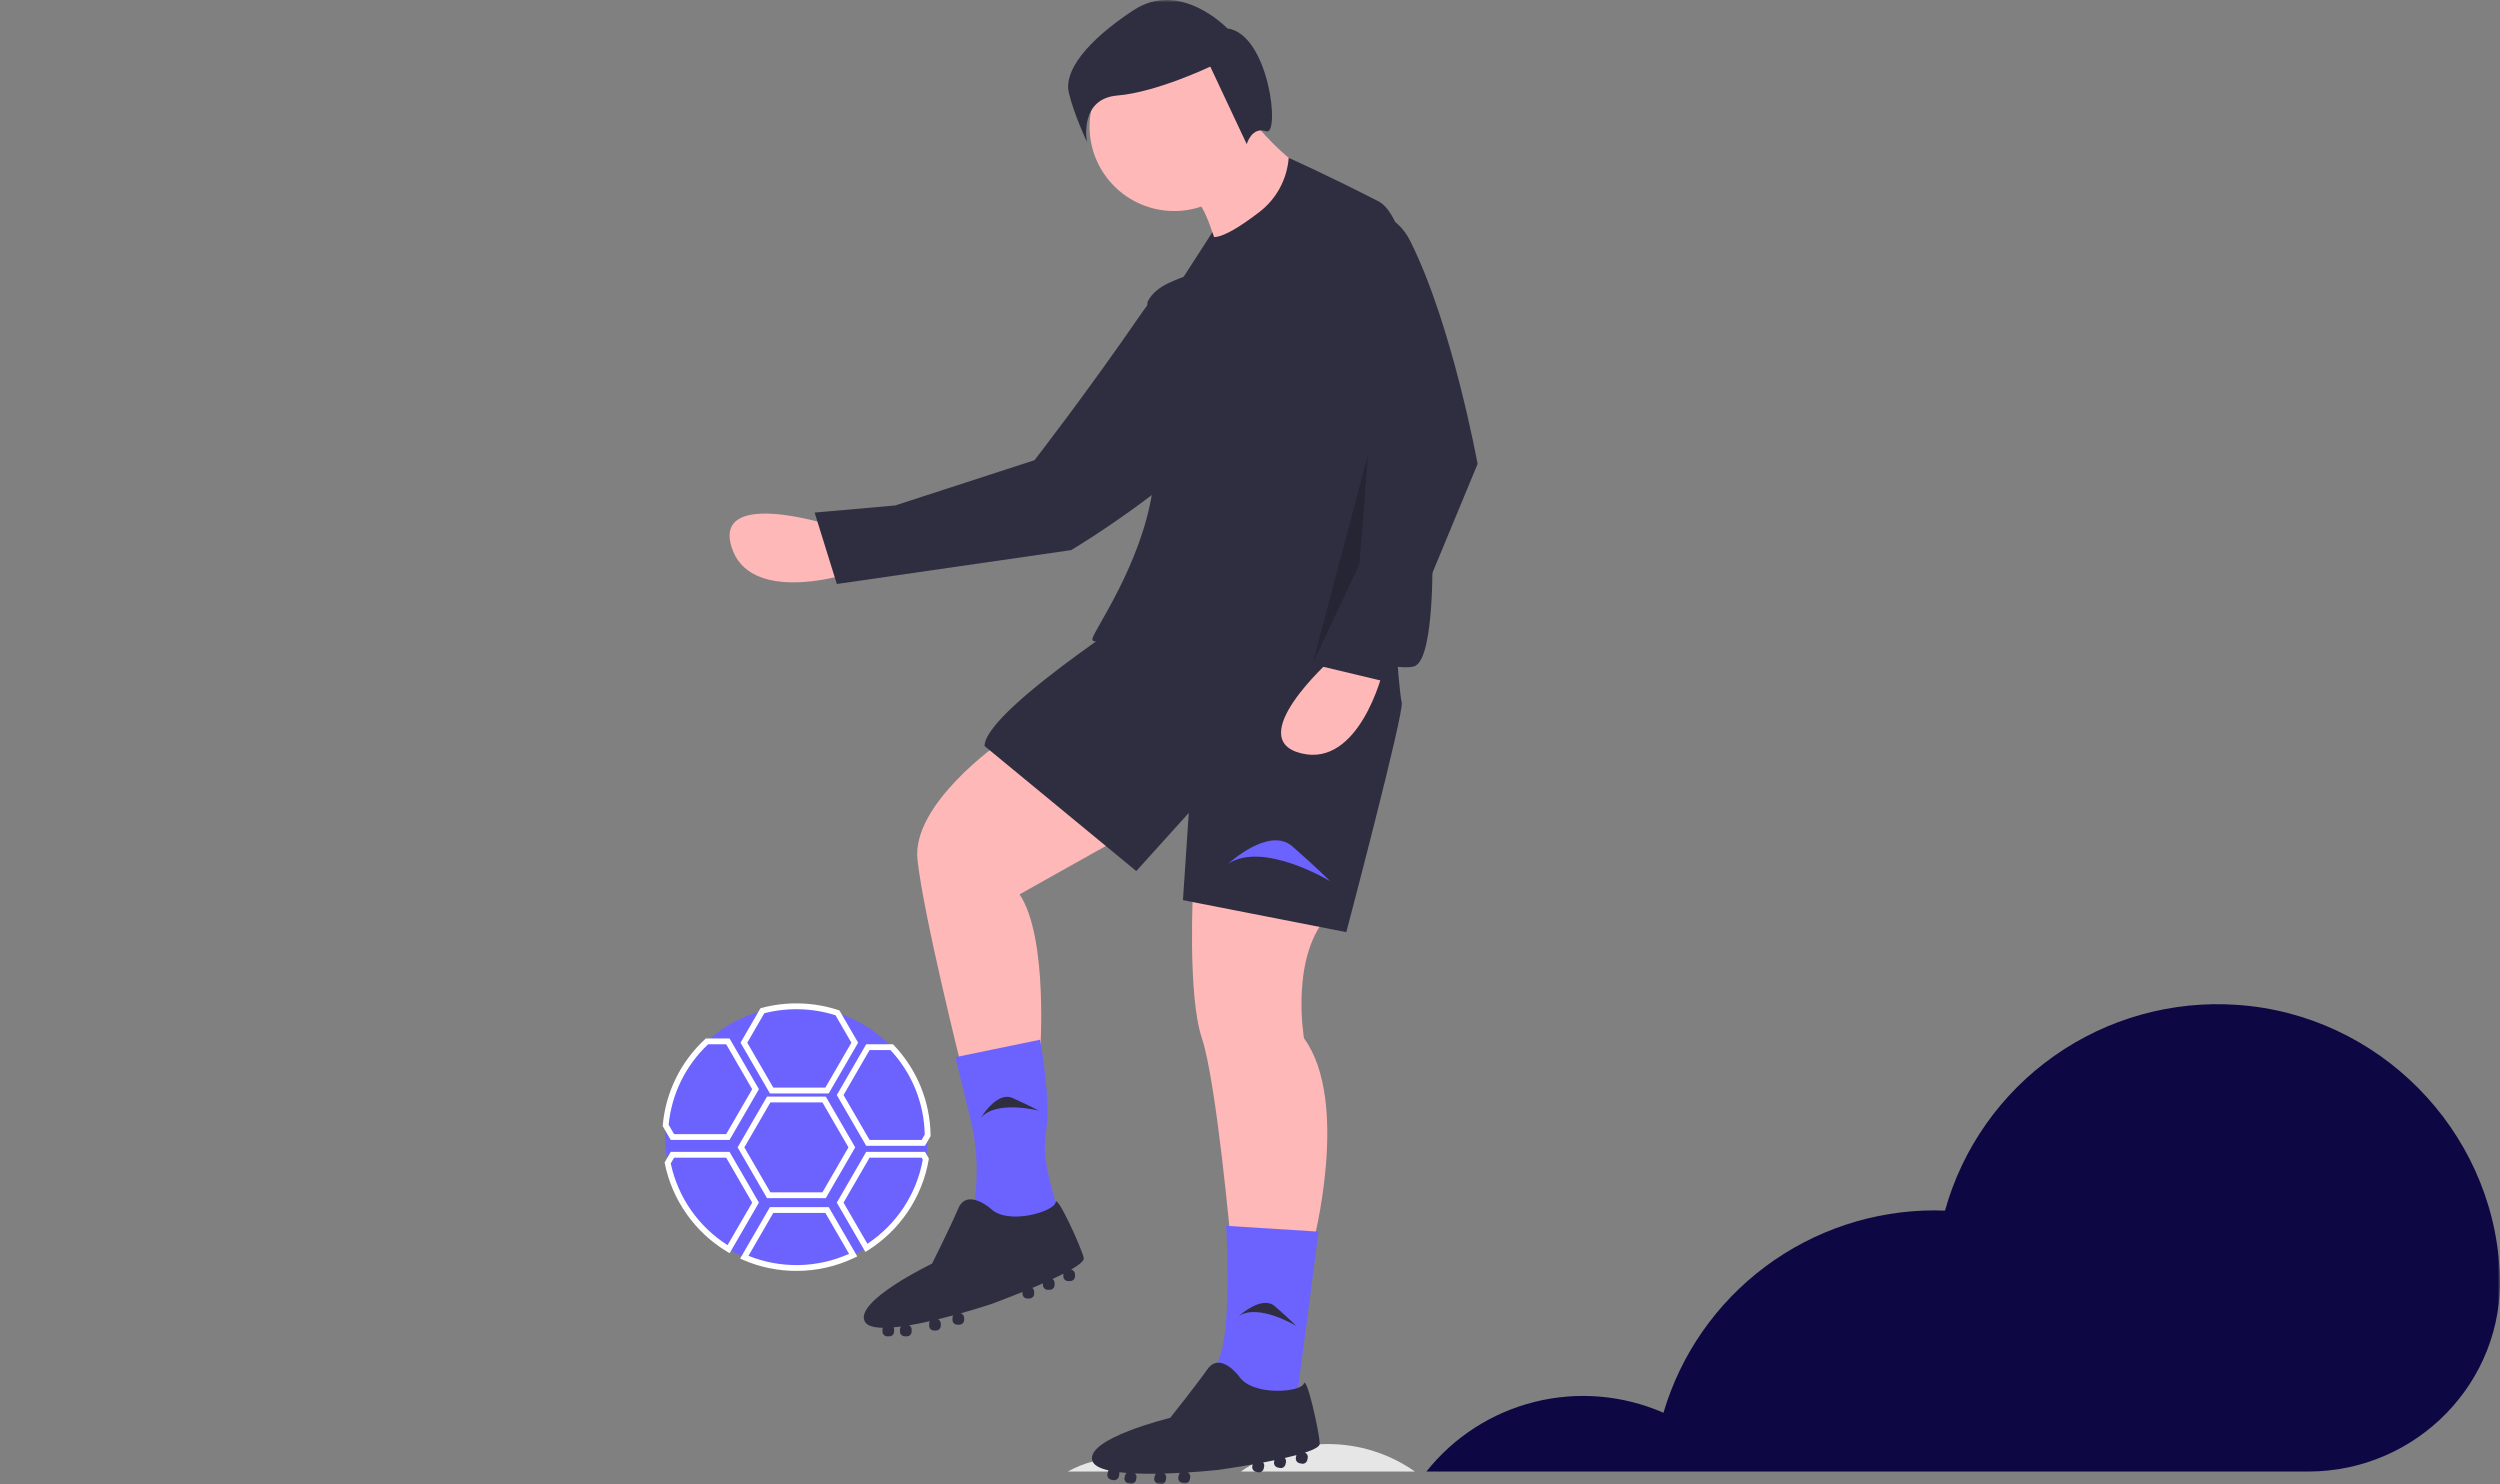<svg width="507" height="301" viewBox="0 0 507 301" fill="none" xmlns="http://www.w3.org/2000/svg">
<rect x="0" y="0" width="507" height="301" fill="#808080" stroke="none"/>
<g clip-path="url(#clip0_5_2)">
<mask id="mask0_5_2" style="mask-type:luminance" maskUnits="userSpaceOnUse" x="0" y="0" width="507" height="301">
<path d="M507 0H0V301H507V0Z" fill="white"/>
</mask>
<g mask="url(#mask0_5_2)">
<path d="M227.359 295.64C223.572 295.637 219.847 296.596 216.536 298.428H238.154C234.853 296.597 231.137 295.637 227.359 295.64Z" fill="#E6E6E6"/>
<path d="M269.308 292.853C262.982 292.846 256.81 294.793 251.642 298.428H286.95C281.788 294.798 275.625 292.85 269.308 292.853Z" fill="#E6E6E6"/>
<path d="M506.927 257.565C505.347 229.017 482.336 205.741 453.718 203.79C440.526 202.866 427.419 206.515 416.618 214.12C405.816 221.724 397.983 232.816 394.446 245.518C393.751 245.493 393.058 245.465 392.357 245.465C379.971 245.467 367.919 249.467 358.003 256.865C348.088 264.264 340.842 274.663 337.35 286.508C329.143 282.914 319.972 282.134 311.272 284.291C302.572 286.448 294.836 291.42 289.275 298.428H468.104C490.075 298.428 507.863 280.289 506.968 258.408C506.956 258.128 506.943 257.847 506.927 257.565Z" fill="#0D0743"/>
<path d="M167.631 106.287C167.631 106.287 144.833 99.209 148.333 110.855C151.833 122.5 171.035 116.618 171.035 116.618L167.631 106.287Z" fill="#FFB8B8"/>
<path d="M254.778 62.576C254.778 62.576 243.094 46.661 231.743 63.182C220.369 79.736 209.795 93.325 209.795 93.325L181.548 102.505L165.206 103.951L169.708 118.432L217.223 111.562C217.223 111.562 270.122 80.24 254.778 62.576Z" fill="#2F2E41"/>
<path d="M202.629 150.707C202.629 150.707 184.88 163.091 186.063 174.296C187.247 185.5 194.938 216.164 194.938 216.164L210.911 213.806C210.911 213.806 212.686 190.218 206.77 181.372L235.168 165.45L202.629 150.707Z" fill="#FFB8B8"/>
<path d="M241.971 179.898C241.971 179.898 240.788 201.717 243.746 210.562C246.704 219.408 249.662 252.431 249.662 252.431H266.228C266.228 252.431 273.919 223.536 264.453 210.562C264.453 210.562 261.495 193.461 269.777 185.205L241.971 179.898Z" fill="#FFB8B8"/>
<path d="M238.126 119.453C238.126 119.453 199.671 143.631 199.671 151.297L230.435 176.654L241.084 164.86L239.901 182.551L273.031 189.038C273.031 189.038 284.863 144.221 284.272 142.452C283.68 140.683 281.905 114.736 281.905 114.736L238.126 119.453Z" fill="#2F2E41"/>
<path d="M210.911 210.857L193.754 214.395L196.803 226.887C198.303 233.035 198.474 239.431 197.304 245.65C197.304 245.65 215.053 250.367 215.053 248.008C215.053 245.65 210.911 236.214 212.095 229.728C213.278 223.241 210.911 210.857 210.911 210.857Z" fill="#6C63FF"/>
<path d="M219.786 255.085C219.194 252.726 214.279 242.031 214.074 243.84C213.869 245.65 204.404 248.598 200.854 245.06C200.854 245.06 196.121 240.932 194.346 245.06C192.571 249.188 189.022 256.264 189.022 256.264C189.022 256.264 173.048 263.93 175.414 268.058C175.893 268.893 177.219 269.245 179.029 269.276C178.987 269.385 178.965 269.501 178.964 269.618V270.036C178.964 270.294 179.067 270.541 179.249 270.723C179.432 270.905 179.679 271.007 179.938 271.007H180.357C180.615 271.007 180.863 270.905 181.045 270.723C181.228 270.541 181.331 270.294 181.331 270.036V269.618C181.33 269.468 181.293 269.32 181.224 269.186C181.708 269.144 182.21 269.088 182.726 269.02C182.589 269.19 182.515 269.401 182.514 269.618V270.036C182.514 270.294 182.616 270.541 182.799 270.723C182.982 270.905 183.229 271.007 183.487 271.007H183.907C184.165 271.007 184.412 270.905 184.595 270.723C184.778 270.541 184.88 270.294 184.88 270.036V269.618C184.88 269.446 184.833 269.276 184.744 269.127C184.656 268.979 184.529 268.857 184.377 268.774C185.738 268.547 187.16 268.259 188.573 267.939C188.48 268.09 188.431 268.263 188.43 268.439V268.857C188.43 269.114 188.533 269.361 188.715 269.543C188.898 269.725 189.145 269.827 189.404 269.827H189.823C190.081 269.827 190.329 269.725 190.511 269.543C190.694 269.361 190.796 269.114 190.796 268.857V268.439C190.796 268.251 190.741 268.068 190.639 267.911C190.536 267.753 190.39 267.629 190.218 267.553C191.278 267.296 192.316 267.027 193.305 266.761C193.213 266.911 193.164 267.084 193.163 267.26V267.677C193.163 267.935 193.265 268.182 193.448 268.364C193.631 268.546 193.878 268.648 194.136 268.648H194.556C194.814 268.648 195.062 268.546 195.244 268.364C195.427 268.182 195.529 267.935 195.529 267.677V267.26C195.529 267.053 195.462 266.852 195.339 266.687C195.216 266.521 195.043 266.398 194.845 266.338C198.319 265.362 200.854 264.52 200.854 264.52C200.854 264.52 203.797 263.452 207.362 262.01V262.37C207.362 262.628 207.464 262.874 207.647 263.056C207.829 263.238 208.077 263.341 208.335 263.341H208.755C209.013 263.341 209.26 263.238 209.443 263.056C209.626 262.874 209.728 262.628 209.728 262.37V261.952C209.728 261.805 209.694 261.66 209.628 261.528C209.563 261.396 209.468 261.281 209.352 261.191C210.067 260.891 210.789 260.583 211.503 260.269V260.601C211.503 260.858 211.606 261.105 211.788 261.287C211.971 261.469 212.218 261.572 212.477 261.572H212.896C213.154 261.572 213.402 261.469 213.584 261.287C213.767 261.105 213.869 260.858 213.869 260.601V260.183C213.869 260.027 213.831 259.873 213.759 259.735C213.686 259.597 213.581 259.478 213.453 259.389C214.225 259.03 214.968 258.671 215.654 258.32C215.651 258.351 215.644 258.382 215.644 258.414V258.832C215.644 259.089 215.747 259.336 215.929 259.518C216.112 259.7 216.36 259.802 216.618 259.802H217.037C217.295 259.802 217.543 259.7 217.726 259.518C217.908 259.336 218.011 259.089 218.011 258.832V258.414C218.011 258.19 217.933 257.974 217.791 257.8C217.649 257.627 217.452 257.508 217.232 257.463C218.886 256.506 219.929 255.656 219.786 255.085Z" fill="#2F2E41"/>
<path d="M267.411 249.777L248.668 248.598C248.668 248.598 249.804 268.058 247.532 274.545C245.261 281.032 246.397 283.391 246.397 283.391L262.867 284.57L267.411 249.777Z" fill="#6C63FF"/>
<path d="M267.641 292.787C267.556 290.357 264.986 278.876 264.407 280.603C263.829 282.33 253.954 283.246 251.223 279.048C251.223 279.048 247.457 274.027 244.858 277.695C242.259 281.364 237.307 287.547 237.307 287.547C237.307 287.547 220.081 291.725 221.532 296.254C221.825 297.17 223.048 297.79 224.812 298.196C224.748 298.294 224.702 298.403 224.677 298.517L224.589 298.926C224.536 299.178 224.584 299.44 224.725 299.656C224.865 299.872 225.086 300.024 225.339 300.077L225.749 300.165C226.001 300.218 226.265 300.17 226.481 300.03C226.698 299.89 226.85 299.67 226.904 299.418L226.991 299.009C227.022 298.862 227.017 298.709 226.978 298.564C227.46 298.623 227.962 298.673 228.481 298.714C228.312 298.852 228.195 299.042 228.148 299.255L228.061 299.664C228.007 299.915 228.056 300.178 228.196 300.394C228.337 300.61 228.558 300.762 228.81 300.815L229.22 300.902C229.473 300.956 229.736 300.907 229.953 300.767C230.17 300.627 230.322 300.407 230.375 300.156L230.463 299.747C230.499 299.578 230.488 299.402 230.433 299.238C230.377 299.075 230.279 298.929 230.147 298.816C231.526 298.877 232.977 298.891 234.426 298.872C234.303 299 234.219 299.159 234.181 299.331L234.094 299.74C234.04 299.992 234.089 300.254 234.229 300.47C234.37 300.686 234.591 300.838 234.843 300.891L235.253 300.978C235.506 301.032 235.769 300.984 235.986 300.844C236.203 300.703 236.354 300.483 236.408 300.232L236.496 299.823C236.535 299.639 236.52 299.449 236.452 299.273C236.384 299.098 236.267 298.947 236.115 298.837C237.205 298.805 238.278 298.758 239.3 298.703C239.179 298.831 239.094 298.989 239.057 299.161L238.97 299.57C238.916 299.822 238.964 300.084 239.105 300.3C239.245 300.516 239.466 300.668 239.719 300.721L240.129 300.809C240.381 300.862 240.645 300.814 240.861 300.674C241.078 300.534 241.23 300.314 241.284 300.062L241.371 299.653C241.414 299.451 241.391 299.241 241.305 299.053C241.219 298.865 241.075 298.71 240.895 298.609C244.497 298.377 247.152 298.08 247.152 298.08C247.152 298.08 250.254 297.648 254.042 296.978L253.966 297.33C253.913 297.582 253.961 297.845 254.102 298.061C254.242 298.277 254.463 298.428 254.716 298.482L255.126 298.569C255.378 298.623 255.642 298.574 255.858 298.434C256.075 298.294 256.227 298.074 256.281 297.822L256.368 297.413C256.399 297.269 256.396 297.12 256.359 296.978C256.323 296.835 256.255 296.703 256.159 296.591C256.922 296.446 257.692 296.295 258.456 296.136L258.387 296.461C258.333 296.712 258.382 296.975 258.522 297.191C258.663 297.407 258.883 297.559 259.136 297.612L259.546 297.699C259.798 297.753 260.062 297.705 260.279 297.564C260.495 297.424 260.647 297.204 260.701 296.953L260.789 296.544C260.821 296.391 260.816 296.233 260.774 296.083C260.732 295.932 260.654 295.794 260.547 295.68C261.377 295.49 262.179 295.293 262.924 295.092C262.914 295.123 262.901 295.151 262.894 295.182L262.807 295.591C262.753 295.843 262.802 296.106 262.942 296.322C263.083 296.538 263.304 296.689 263.556 296.743L263.966 296.83C264.219 296.884 264.482 296.835 264.699 296.695C264.916 296.555 265.068 296.335 265.122 296.083L265.209 295.674C265.256 295.455 265.225 295.227 265.123 295.028C265.02 294.829 264.852 294.672 264.646 294.582C266.464 293.99 267.662 293.376 267.641 292.787Z" fill="#2F2E41"/>
<path d="M238.126 42.792C247.601 42.792 255.283 35.135 255.283 25.691C255.283 16.246 247.601 8.589 238.126 8.589C228.65 8.589 220.969 16.246 220.969 25.691C220.969 35.135 228.65 42.792 238.126 42.792Z" fill="#FFB8B8"/>
<path d="M253.508 23.921C253.508 23.921 262.974 35.715 267.707 35.126L247 51.048C247 51.048 244.634 41.023 241.675 39.843C238.717 38.664 253.508 23.921 253.508 23.921Z" fill="#FFB8B8"/>
<path d="M290.484 111.492C290.484 111.492 290.482 46.421 279.531 40.815C268.586 35.213 261.346 32.016 261.346 32.016C261.185 34.151 260.576 36.229 259.559 38.115C258.542 40.001 257.14 41.653 255.442 42.965C251.813 45.758 248.197 48.073 246.178 48.081L246.113 47.804L245.866 47.103L239.901 56.355C239.901 56.355 234.576 57.535 232.801 61.073C231.841 62.987 236.369 82.257 233.689 99.698C231.415 114.496 221.832 127.854 221.56 129.478C221.101 132.224 232.748 125.031 237.993 121.668C238.07 121.754 238.126 121.812 238.126 121.812C238.126 121.812 235.168 122.991 241.084 121.222C244.436 120.22 249.116 120.164 252.545 120.304C252.541 121.329 252.565 122.143 252.62 122.697C253.212 128.594 282.793 136.849 286.934 135.08C291.075 133.311 290.484 111.492 290.484 111.492Z" fill="#2F2E41"/>
<path d="M269.777 133.901C269.777 133.901 252.029 149.823 263.861 152.771C275.693 155.72 280.426 136.26 280.426 136.26L269.777 133.901Z" fill="#FFB8B8"/>
<path d="M249.071 175.18C249.071 175.18 257.353 167.514 262.086 171.642C266.819 175.77 269.777 178.718 269.777 178.718C269.777 178.718 256.17 170.462 249.071 175.18Z" fill="#6C63FF"/>
<path d="M251.222 266.907C251.222 266.907 255.89 262.587 258.558 264.913C261.226 267.24 262.893 268.902 262.893 268.902C262.893 268.902 255.223 264.248 251.222 266.907Z" fill="#2F2E41"/>
<path d="M198.921 226.716C198.921 226.716 202.126 221.228 205.357 222.68C208.589 224.133 210.669 225.239 210.669 225.239C210.669 225.239 201.973 223.012 198.921 226.716Z" fill="#2F2E41"/>
<path d="M286.013 48.906C280.149 37.156 262.305 43.565 265.204 56.367C265.248 56.557 265.293 56.75 265.34 56.945C268.396 69.063 273.39 80.612 280.131 91.147L273.623 120.043L266.523 134.785L281.314 138.324L299.654 94.096C299.654 94.096 294.595 66.101 286.013 48.906Z" fill="#2F2E41"/>
<path opacity="0.2" d="M277.468 92.032L266.228 134.491L275.693 114.441L277.468 92.032Z" fill="black"/>
<path d="M248.901 5.756C248.901 5.756 239.417 -4.196 229.871 2.072C220.325 8.339 215.797 14.427 216.733 18.666C217.669 22.906 220.439 28.802 220.439 28.802C220.439 28.802 218.717 20.02 226.621 19.37C234.526 18.72 245.446 13.506 245.446 13.506L252.833 29.23C252.833 29.23 253.877 25.586 256.772 26.631C259.668 27.676 257.423 6.922 248.901 5.756Z" fill="#2F2E41"/>
<path d="M188.134 230.612C188.133 232.106 188.009 233.597 187.761 235.07V235.076C187.082 239.039 185.508 242.797 183.159 246.065C180.81 249.333 177.747 252.027 174.2 253.942C170.654 255.858 166.718 256.945 162.688 257.123C158.659 257.3 154.641 256.563 150.939 254.967H150.933C149.838 254.496 148.776 253.95 147.756 253.333C144.595 251.431 141.864 248.894 139.738 245.884C137.611 242.874 136.135 239.457 135.403 235.849C135.06 234.124 134.888 232.37 134.889 230.612C134.889 229.81 134.924 229.014 134.995 228.23V228.224C135.609 221.452 138.807 215.174 143.93 210.684C149.052 206.195 155.709 203.836 162.525 204.096C169.341 204.355 175.798 207.213 180.562 212.079C185.326 216.945 188.034 223.448 188.128 230.247V230.252C188.134 230.376 188.134 230.488 188.134 230.612Z" fill="#6C63FF"/>
<path d="M168.065 221.749H156.141L150.179 211.458L154.223 204.472L154.459 204.408C159.579 203.045 164.986 203.196 170.02 204.842L170.235 204.913L174.027 211.458L168.065 221.749ZM156.824 220.569H167.382L172.661 211.458L169.437 205.893C164.758 204.414 159.757 204.273 155.002 205.485L151.545 211.458L156.824 220.569Z" fill="white"/>
<path d="M167.473 242.979H155.55L149.587 232.686L155.55 222.393H167.473L173.435 232.686L167.473 242.979ZM156.232 241.799H166.79L172.069 232.686L166.79 223.573H156.232L150.954 232.686L156.232 241.799Z" fill="white"/>
<path d="M161.511 257.738C157.793 257.745 154.113 256.986 150.703 255.508L150.095 255.244L156.141 244.8H168.065L173.856 254.799L173.28 255.074C169.61 256.837 165.586 257.748 161.511 257.738ZM151.787 254.682C155.04 255.986 158.523 256.623 162.029 256.554C165.535 256.485 168.99 255.711 172.189 254.28L167.382 245.98H156.824L151.787 254.682Z" fill="white"/>
<path d="M187.588 232.363H175.665L169.702 222.073L175.664 211.777H181.094L181.269 211.961C185.977 216.898 188.639 223.427 188.72 230.239V230.41L187.588 232.363ZM176.347 231.184H186.905L187.534 230.098C187.42 223.725 184.944 217.619 180.584 212.956H176.348L171.069 222.073L176.347 231.184Z" fill="white"/>
<path d="M175.5 253.894L169.702 243.892L175.664 233.596H187.588L188.353 234.911L188.345 235.175C187.698 238.93 186.267 242.508 184.144 245.677C182.021 248.845 179.253 251.533 176.02 253.567L175.5 253.894ZM171.069 243.892L175.905 252.235C178.835 250.295 181.341 247.784 183.272 244.853C185.203 241.922 186.52 238.633 187.143 235.182L186.906 234.775H176.348L171.069 243.892Z" fill="white"/>
<path d="M147.967 254.149L147.45 253.838C144.22 251.892 141.429 249.298 139.256 246.222C137.082 243.145 135.573 239.652 134.823 235.964L134.779 235.746L136.026 233.596H147.95L153.912 243.892L147.967 254.149ZM136.028 235.949C136.747 239.335 138.136 242.544 140.114 245.388C142.093 248.232 144.62 250.654 147.549 252.512L152.546 243.892L147.267 234.775H136.709L136.028 235.949Z" fill="white"/>
<path d="M147.95 231.184H136.026L134.404 228.388V228.23C134.988 221.547 138.043 215.319 142.975 210.755L143.146 210.597H147.95L153.912 220.894L147.95 231.184ZM136.709 230.005H147.267L152.546 220.894L147.267 211.777H143.613C139.048 216.071 136.202 221.869 135.601 228.096L136.709 230.005Z" fill="white"/>
</g>
</g>
<defs>
<clipPath id="clip0_5_2">
<rect width="507" height="301" fill="white"/>
</clipPath>
</defs>
</svg>
